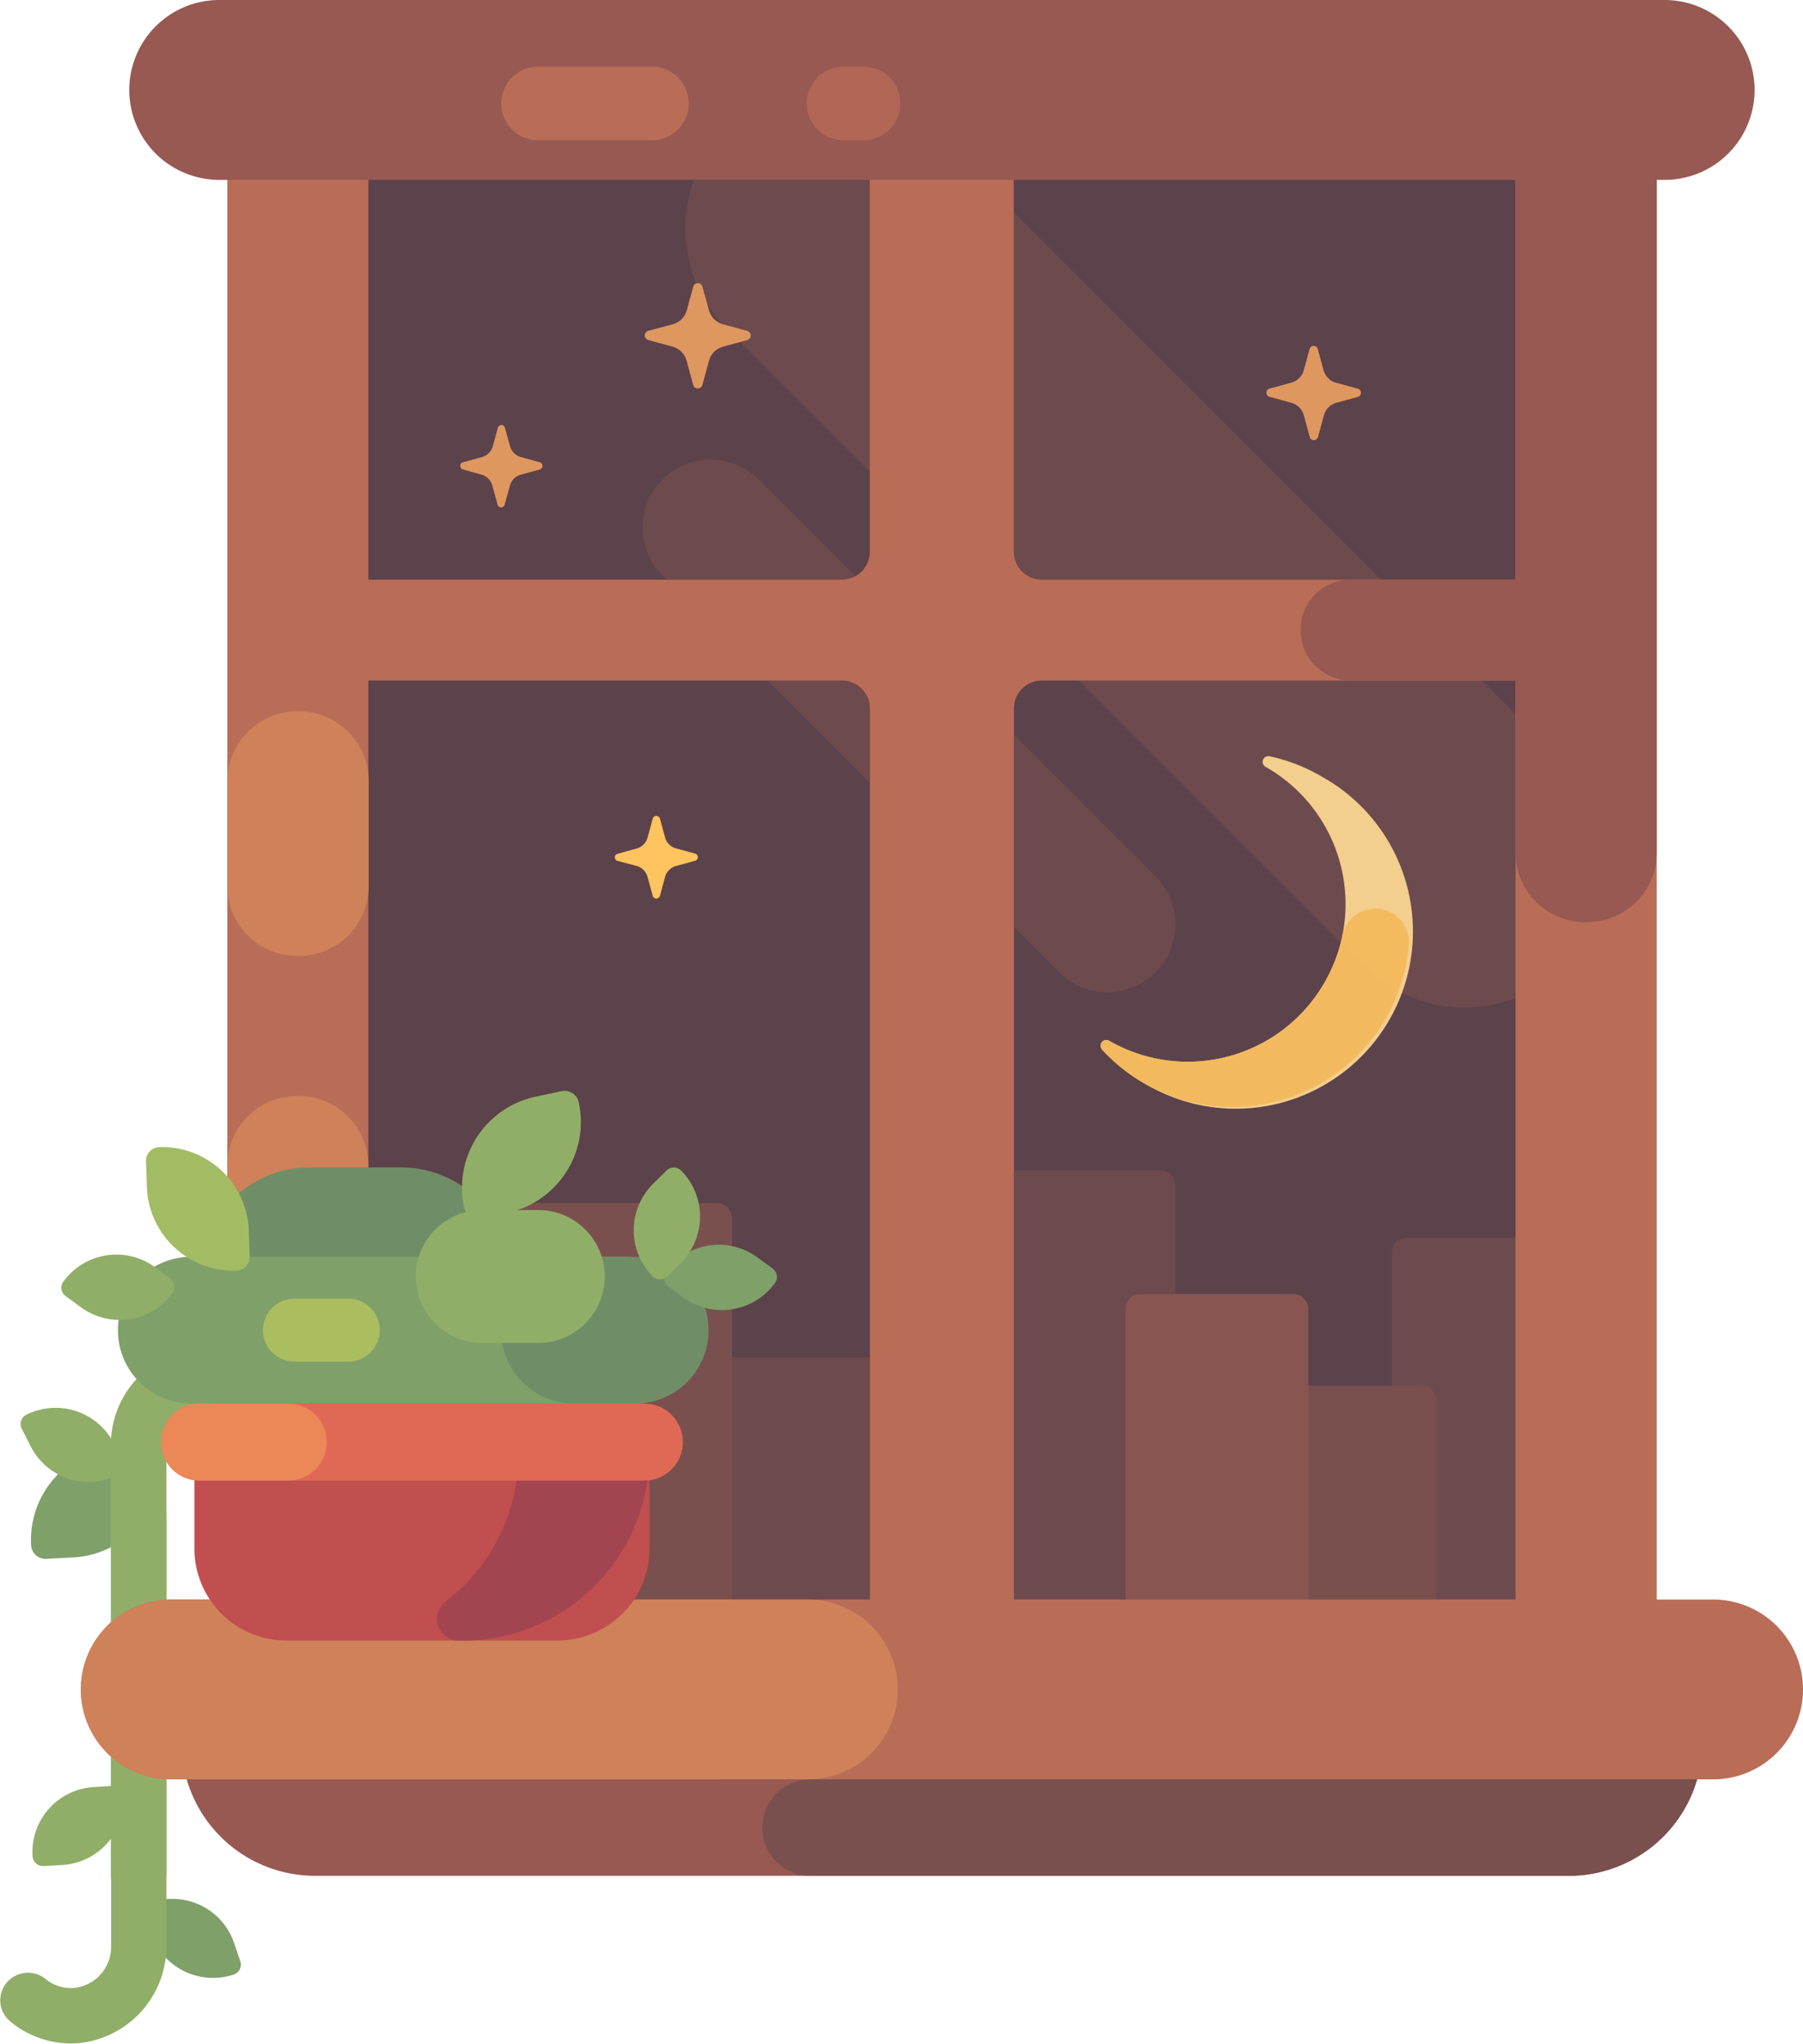 <svg xmlns="http://www.w3.org/2000/svg" viewBox="0 0 249.22 282.48"><title>window</title><g id="Layer_2" data-name="Layer 2"><g id="Layer_1-2" data-name="Layer 1"><path d="M16.44,200l3.7-.2a2,2,0,0,1,2.14,1.92h0a12.85,12.85,0,0,1-12.13,13.54l-3.7.2a2,2,0,0,1-2.15-1.92h0A12.86,12.86,0,0,1,16.44,200Z" style="fill:#7fa069"/><path d="M13,247l2.61-.16a1.43,1.43,0,0,1,1.51,1.35h0a9.06,9.06,0,0,1-8.5,9.58l-2.6.15a1.44,1.44,0,0,1-1.52-1.35h0A9,9,0,0,1,13,247Z" style="fill:#90ae67"/><path d="M22.52,234.26l-.18-3.08a1.68,1.68,0,0,1,1.59-1.78h0a10.68,10.68,0,0,1,11.29,10l.18,3.07a1.69,1.69,0,0,1-1.59,1.78h0A10.67,10.67,0,0,1,22.52,234.26Z" style="fill:#b6c65d"/><path d="M20.87,267.24,20,264.77a1.44,1.44,0,0,1,.9-1.82h0a9,9,0,0,1,11.48,5.67l.84,2.47a1.44,1.44,0,0,1-.9,1.82h0A9.06,9.06,0,0,1,20.87,267.24Z" style="fill:#7fa069"/><path d="M15.36,209.35V269a5.71,5.71,0,0,1-5.13,5.77,5.5,5.5,0,0,1-3.86-1.18,3.86,3.86,0,0,0-5,0l-.06.05a3.78,3.78,0,0,0,0,5.66,13.1,13.1,0,0,0,9.65,3.09A13.47,13.47,0,0,0,23,268.87v-59.7A40.75,40.75,0,0,0,15.36,209.35Z" style="fill:#90ae67"/><path d="M23,259.39V199.71a5.71,5.71,0,0,1,5.13-5.77A5.5,5.5,0,0,1,32,195.12a3.86,3.86,0,0,0,5,0l.06-.05a3.78,3.78,0,0,0,0-5.66,13.1,13.1,0,0,0-9.65-3.09,13.47,13.47,0,0,0-12.09,13.56v59.7A40.75,40.75,0,0,0,23,259.39Z" style="fill:#90ae67"/><path d="M15.79,199.6,17,201.93a1.42,1.42,0,0,1-.64,1.92h0a9,9,0,0,1-12.15-4L3,197.47a1.44,1.44,0,0,1,.64-1.93h0A9.06,9.06,0,0,1,15.79,199.6Z" style="fill:#90ae67"/><path d="M231.84,237.31H28.56a3.48,3.48,0,0,0-3.48,3.49h0a18.47,18.47,0,0,0,18.47,18.47h173.3a18.47,18.47,0,0,0,18.47-18.47h0A3.48,3.48,0,0,0,231.84,237.31Z" style="fill:#975952"/><rect x="41.16" y="14.76" width="178.07" height="218.78" rx="5.64" ry="5.64" style="fill:#5c424b"/><path d="M216.39,133.48h0a19.74,19.74,0,0,1-27.89,0l-88-88a19.71,19.71,0,0,1,0-27.88h0a19.71,19.71,0,0,1,27.88,0l88,88A19.72,19.72,0,0,1,216.39,133.48Z" style="fill:#6d4a4e"/><path d="M159.72,134.41h0a9.4,9.4,0,0,1-13.29,0L91.58,79.57a9.41,9.41,0,0,1,0-13.3h0a9.41,9.41,0,0,1,13.3,0l54.84,54.85A9.4,9.4,0,0,1,159.72,134.41Z" style="fill:#6d4a4e"/><rect x="35.66" y="179.62" width="25.27" height="63.86" rx="1.99" ry="1.99" style="fill:#6d4a4e"/><rect x="154.58" y="178.89" width="25.27" height="63.86" rx="2.99" ry="2.99" style="fill:#6d4a4e"/><rect x="99.19" y="187.6" width="25.27" height="58.34" style="fill:#6d4a4e"/><rect x="70.5" y="166.28" width="30.68" height="73.93" rx="2.02" ry="2.02" style="fill:#7a504f"/><rect x="48.93" y="196.23" width="30.68" height="41.08" style="fill:#7a504f"/><rect x="131.77" y="161.78" width="30.68" height="82.94" rx="1.93" ry="1.93" style="fill:#6d4a4e"/><rect x="192.38" y="171.06" width="30.68" height="73.93" rx="2.02" ry="2.02" style="fill:#6d4a4e"/><rect x="167.85" y="191.52" width="30.68" height="41.08" rx="1.93" ry="1.93" style="fill:#7a504f"/><rect x="155.59" y="178.87" width="25.27" height="63.86" rx="1.99" ry="1.99" style="fill:#895551"/><path d="M209.49,24.51V223.8H50.91V24.51ZM213.6,5H46.8A15.39,15.39,0,0,0,31.42,20.4V227.91A15.39,15.39,0,0,0,46.8,243.29H213.6A15.39,15.39,0,0,0,229,227.91V20.4A15.39,15.39,0,0,0,213.6,5Z" style="fill:#b96d56"/><path d="M213.78,80.12H144a3.86,3.86,0,0,1-3.87-3.86V5h-19.9V76.26a3.86,3.86,0,0,1-3.86,3.86H46.62V94.06h69.77a3.86,3.86,0,0,1,3.86,3.86v148h19.9v-148A3.86,3.86,0,0,1,144,94.06h69.76Z" style="fill:#b96d56"/><path d="M213.78,80.12H186.69a6.89,6.89,0,0,0-6.9,6.57v.14a6.92,6.92,0,0,0,6.89,7.23h27.1Z" style="fill:#975952"/><path d="M31.42,108v14.5A9.65,9.65,0,0,0,41,132.13h.19a9.64,9.64,0,0,0,9.77-9.64V108A9.63,9.63,0,0,0,40.6,98.34l-.19,0A9.68,9.68,0,0,0,31.42,108Z" style="fill:#cf815a"/><path d="M82.11,223.8H50.91V161.12a9.64,9.64,0,0,0-11.61-9.44l-.19,0a9.65,9.65,0,0,0-7.69,9.44v66.75A15.39,15.39,0,0,0,46.8,243.29H82.1C82.35,236.8,82.27,230.29,82.11,223.8Z" style="fill:#cf815a"/><path d="M213.6,5h-43a154.12,154.12,0,0,0,1.31,19.49h37.56v93.33a9.66,9.66,0,0,0,11.43,9.48l.19,0A9.62,9.62,0,0,0,229,117.8V20.4A15.39,15.39,0,0,0,213.6,5Z" style="fill:#975952"/><path d="M236.79,221.08H23.61a12.43,12.43,0,0,0-12.43,12.43h0a12.42,12.42,0,0,0,12.43,12.43H236.79a12.42,12.42,0,0,0,12.43-12.43h0A12.43,12.43,0,0,0,236.79,221.08Z" style="fill:#b96d56"/><path d="M105.39,252.47v.13a6.58,6.58,0,0,0,6.6,6.67H216.85a18.47,18.47,0,0,0,17.73-13.33H112A6.62,6.62,0,0,0,105.39,252.47Z" style="fill:#7a504f"/><path d="M111.67,221.08H23.61a12.43,12.43,0,0,0-12.43,12.43h0a12.42,12.42,0,0,0,12.43,12.43h88.06a12.42,12.42,0,0,0,12.43-12.43h0A12.43,12.43,0,0,0,111.67,221.08Z" style="fill:#cf815a"/><path d="M230.09,0H30.31A12.44,12.44,0,0,0,17.87,12.43h0A12.43,12.43,0,0,0,30.31,24.86H230.09a12.43,12.43,0,0,0,12.44-12.43h0A12.44,12.44,0,0,0,230.09,0Z" style="fill:#975952"/><path d="M90.11,19.39H74.37a5.08,5.08,0,0,1-5.08-5.09h0a5.08,5.08,0,0,1,5.08-5.09H90.11A5.09,5.09,0,0,1,95.2,14.3h0A5.09,5.09,0,0,1,90.11,19.39Z" style="fill:#b96d56"/><path d="M119.37,19.39h-2.78a5.09,5.09,0,0,1-5.09-5.09h0a5.09,5.09,0,0,1,5.09-5.09h2.78a5.09,5.09,0,0,1,5.09,5.09h0A5.09,5.09,0,0,1,119.37,19.39Z" style="fill:#b26655"/><path d="M55.45,191.52H42.76a15.08,15.08,0,0,1-15.08-15.08h0a15.08,15.08,0,0,1,15.08-15.08H55.45a15.08,15.08,0,0,1,15.08,15.08h0A15.08,15.08,0,0,1,55.45,191.52Z" style="fill:#6f8e67"/><path d="M86.62,194H26.43A10.14,10.14,0,0,1,16.3,183.85h0a10.14,10.14,0,0,1,10.13-10.14H86.62a10.14,10.14,0,0,1,10.14,10.14h0A10.14,10.14,0,0,1,86.62,194Z" style="fill:#7fa069"/><path d="M87.8,194H79.38a10.14,10.14,0,0,1-10.14-10.14h0a10.14,10.14,0,0,1,10.14-10.14H87.8a10.13,10.13,0,0,1,10.13,10.14h0A10.13,10.13,0,0,1,87.8,194Z" style="fill:#6f8e67"/><g style="opacity:0.8"><path d="M48.14,188.2H40.7a4.35,4.35,0,0,1-4.35-4.35h0a4.35,4.35,0,0,1,4.35-4.35h7.44a4.35,4.35,0,0,1,4.35,4.35h0A4.35,4.35,0,0,1,48.14,188.2Z" style="fill:#b6c65d"/></g><path d="M74.4,185.62H66.67a9.18,9.18,0,0,1-9.19-9.18h0a9.18,9.18,0,0,1,9.19-9.19H74.4a9.18,9.18,0,0,1,9.19,9.19h0A9.18,9.18,0,0,1,74.4,185.62Z" style="fill:#90ae67"/><path d="M70.18,167.62l-3.61.78a2,2,0,0,1-2.42-1.56h0A12.84,12.84,0,0,1,74,151.59l3.61-.77A2,2,0,0,1,80,152.37h0A12.83,12.83,0,0,1,70.18,167.62Z" style="fill:#90ae67"/><path d="M94.46,179.34l-2.1-1.54a1.43,1.43,0,0,1-.31-2h0a9,9,0,0,1,12.65-2l2.11,1.54a1.45,1.45,0,0,1,.31,2h0A9.06,9.06,0,0,1,94.46,179.34Z" style="fill:#7fa069"/><path d="M20.3,164l-.12-3.45a1.9,1.9,0,0,1,1.83-2h0A12,12,0,0,1,34.4,170.18l.12,3.45a1.91,1.91,0,0,1-1.83,2h0A12,12,0,0,1,20.3,164Z" style="fill:#a2bc63"/><path d="M94.07,174.59l-1.85,1.83a1.44,1.44,0,0,1-2,0h0a9.05,9.05,0,0,1,.06-12.8l1.86-1.84a1.44,1.44,0,0,1,2,0h0A9.05,9.05,0,0,1,94.07,174.59Z" style="fill:#90ae67"/><path d="M21.42,175.14l2.1,1.54a1.44,1.44,0,0,1,.31,2h0a9,9,0,0,1-12.65,2l-2.11-1.54a1.43,1.43,0,0,1-.31-2h0A9.06,9.06,0,0,1,21.42,175.14Z" style="fill:#90ae67"/><path d="M39.6,194H77.06A12.72,12.72,0,0,1,89.78,206.7v17.18a2.89,2.89,0,0,1-2.89,2.89H29.76a2.89,2.89,0,0,1-2.89-2.89V206.7A12.72,12.72,0,0,1,39.6,194Z" transform="translate(116.65 420.75) rotate(180)" style="fill:#c14f4f"/><path d="M71.67,200.89v-1A5.87,5.87,0,0,0,65.79,194H83.9a5.87,5.87,0,0,1,5.88,5.87v1A25.88,25.88,0,0,1,63.9,226.77h-.52a3,3,0,0,1-1.86-5.34A25.8,25.8,0,0,0,71.67,200.89Z" style="fill:#a34550"/><path d="M27.59,204.64H89.06a5.32,5.32,0,0,0,5.33-5.33h0A5.33,5.33,0,0,0,89.06,194H27.59a5.33,5.33,0,0,0-5.33,5.33h0A5.33,5.33,0,0,0,27.59,204.64Z" style="fill:#e06955"/><path d="M27.59,204.64H39.83a5.32,5.32,0,0,0,5.33-5.33h0A5.33,5.33,0,0,0,39.83,194H27.59a5.33,5.33,0,0,0-5.33,5.33h0A5.33,5.33,0,0,0,27.59,204.64Z" style="fill:#ec8757"/><g style="opacity:0.925"><path d="M183.38,107.75a24.4,24.4,0,0,0-7.89-3.22.79.79,0,0,0-.56,1.46c.61.35,1.21.72,1.8,1.14a21.8,21.8,0,0,1-23.39,36.74l0,0a.79.79,0,0,0-1,1.21,24.75,24.75,0,0,0,5.86,4.67,24.49,24.49,0,0,0,25.22-42Z" style="fill:#fed892"/><path d="M183.81,134.4a21.8,21.8,0,0,1-30.47,9.47l0,0a.8.8,0,0,0-1,1.22,24.46,24.46,0,0,0,42.39-14.51,4.6,4.6,0,0,0-5.34-4.91h-.09a4.59,4.59,0,0,0-3.73,3.62A21.11,21.11,0,0,1,183.81,134.4Z" style="fill:#ffc35f"/></g><path d="M97.07,39.56,98,42.89a2.76,2.76,0,0,0,1.93,1.93l3.34.91a.66.66,0,0,1,0,1.28l-3.34.91A2.76,2.76,0,0,0,98,49.85l-.91,3.34a.66.66,0,0,1-1.28,0l-.91-3.34A2.76,2.76,0,0,0,93,47.92L89.62,47a.66.66,0,0,1,0-1.28L93,44.82a2.76,2.76,0,0,0,1.93-1.93l.91-3.33A.66.66,0,0,1,97.07,39.56Z" style="fill:#df9760"/><path d="M91.22,113.14l.71,2.61a2.15,2.15,0,0,0,1.51,1.51l2.61.72a.51.51,0,0,1,0,1l-2.61.72a2.15,2.15,0,0,0-1.51,1.51l-.71,2.61a.52.52,0,0,1-1,0l-.71-2.61A2.15,2.15,0,0,0,88,119.69L85.39,119a.51.51,0,0,1,0-1l2.61-.72a2.15,2.15,0,0,0,1.51-1.51l.71-2.61A.52.52,0,0,1,91.22,113.14Z" style="fill:#ffc35f"/><path d="M182.13,48.17l.82,3a2.47,2.47,0,0,0,1.73,1.73l3,.82a.59.59,0,0,1,0,1.14l-3,.82A2.47,2.47,0,0,0,183,57.4l-.82,3a.59.59,0,0,1-1.14,0l-.82-3a2.46,2.46,0,0,0-1.73-1.73l-3-.82a.59.59,0,0,1,0-1.14l3-.82a2.46,2.46,0,0,0,1.73-1.73l.82-3A.59.59,0,0,1,182.13,48.17Z" style="fill:#df9760"/><path d="M69.78,59.06l.72,2.61A2.17,2.17,0,0,0,72,63.18l2.61.71a.52.52,0,0,1,0,1L72,65.6a2.15,2.15,0,0,0-1.51,1.51l-.72,2.61a.51.51,0,0,1-1,0l-.72-2.61a2.15,2.15,0,0,0-1.51-1.51L64,64.89a.52.52,0,0,1,0-1l2.61-.71a2.17,2.17,0,0,0,1.51-1.51l.72-2.61A.51.51,0,0,1,69.78,59.06Z" style="fill:#df9760"/></g></g></svg>
